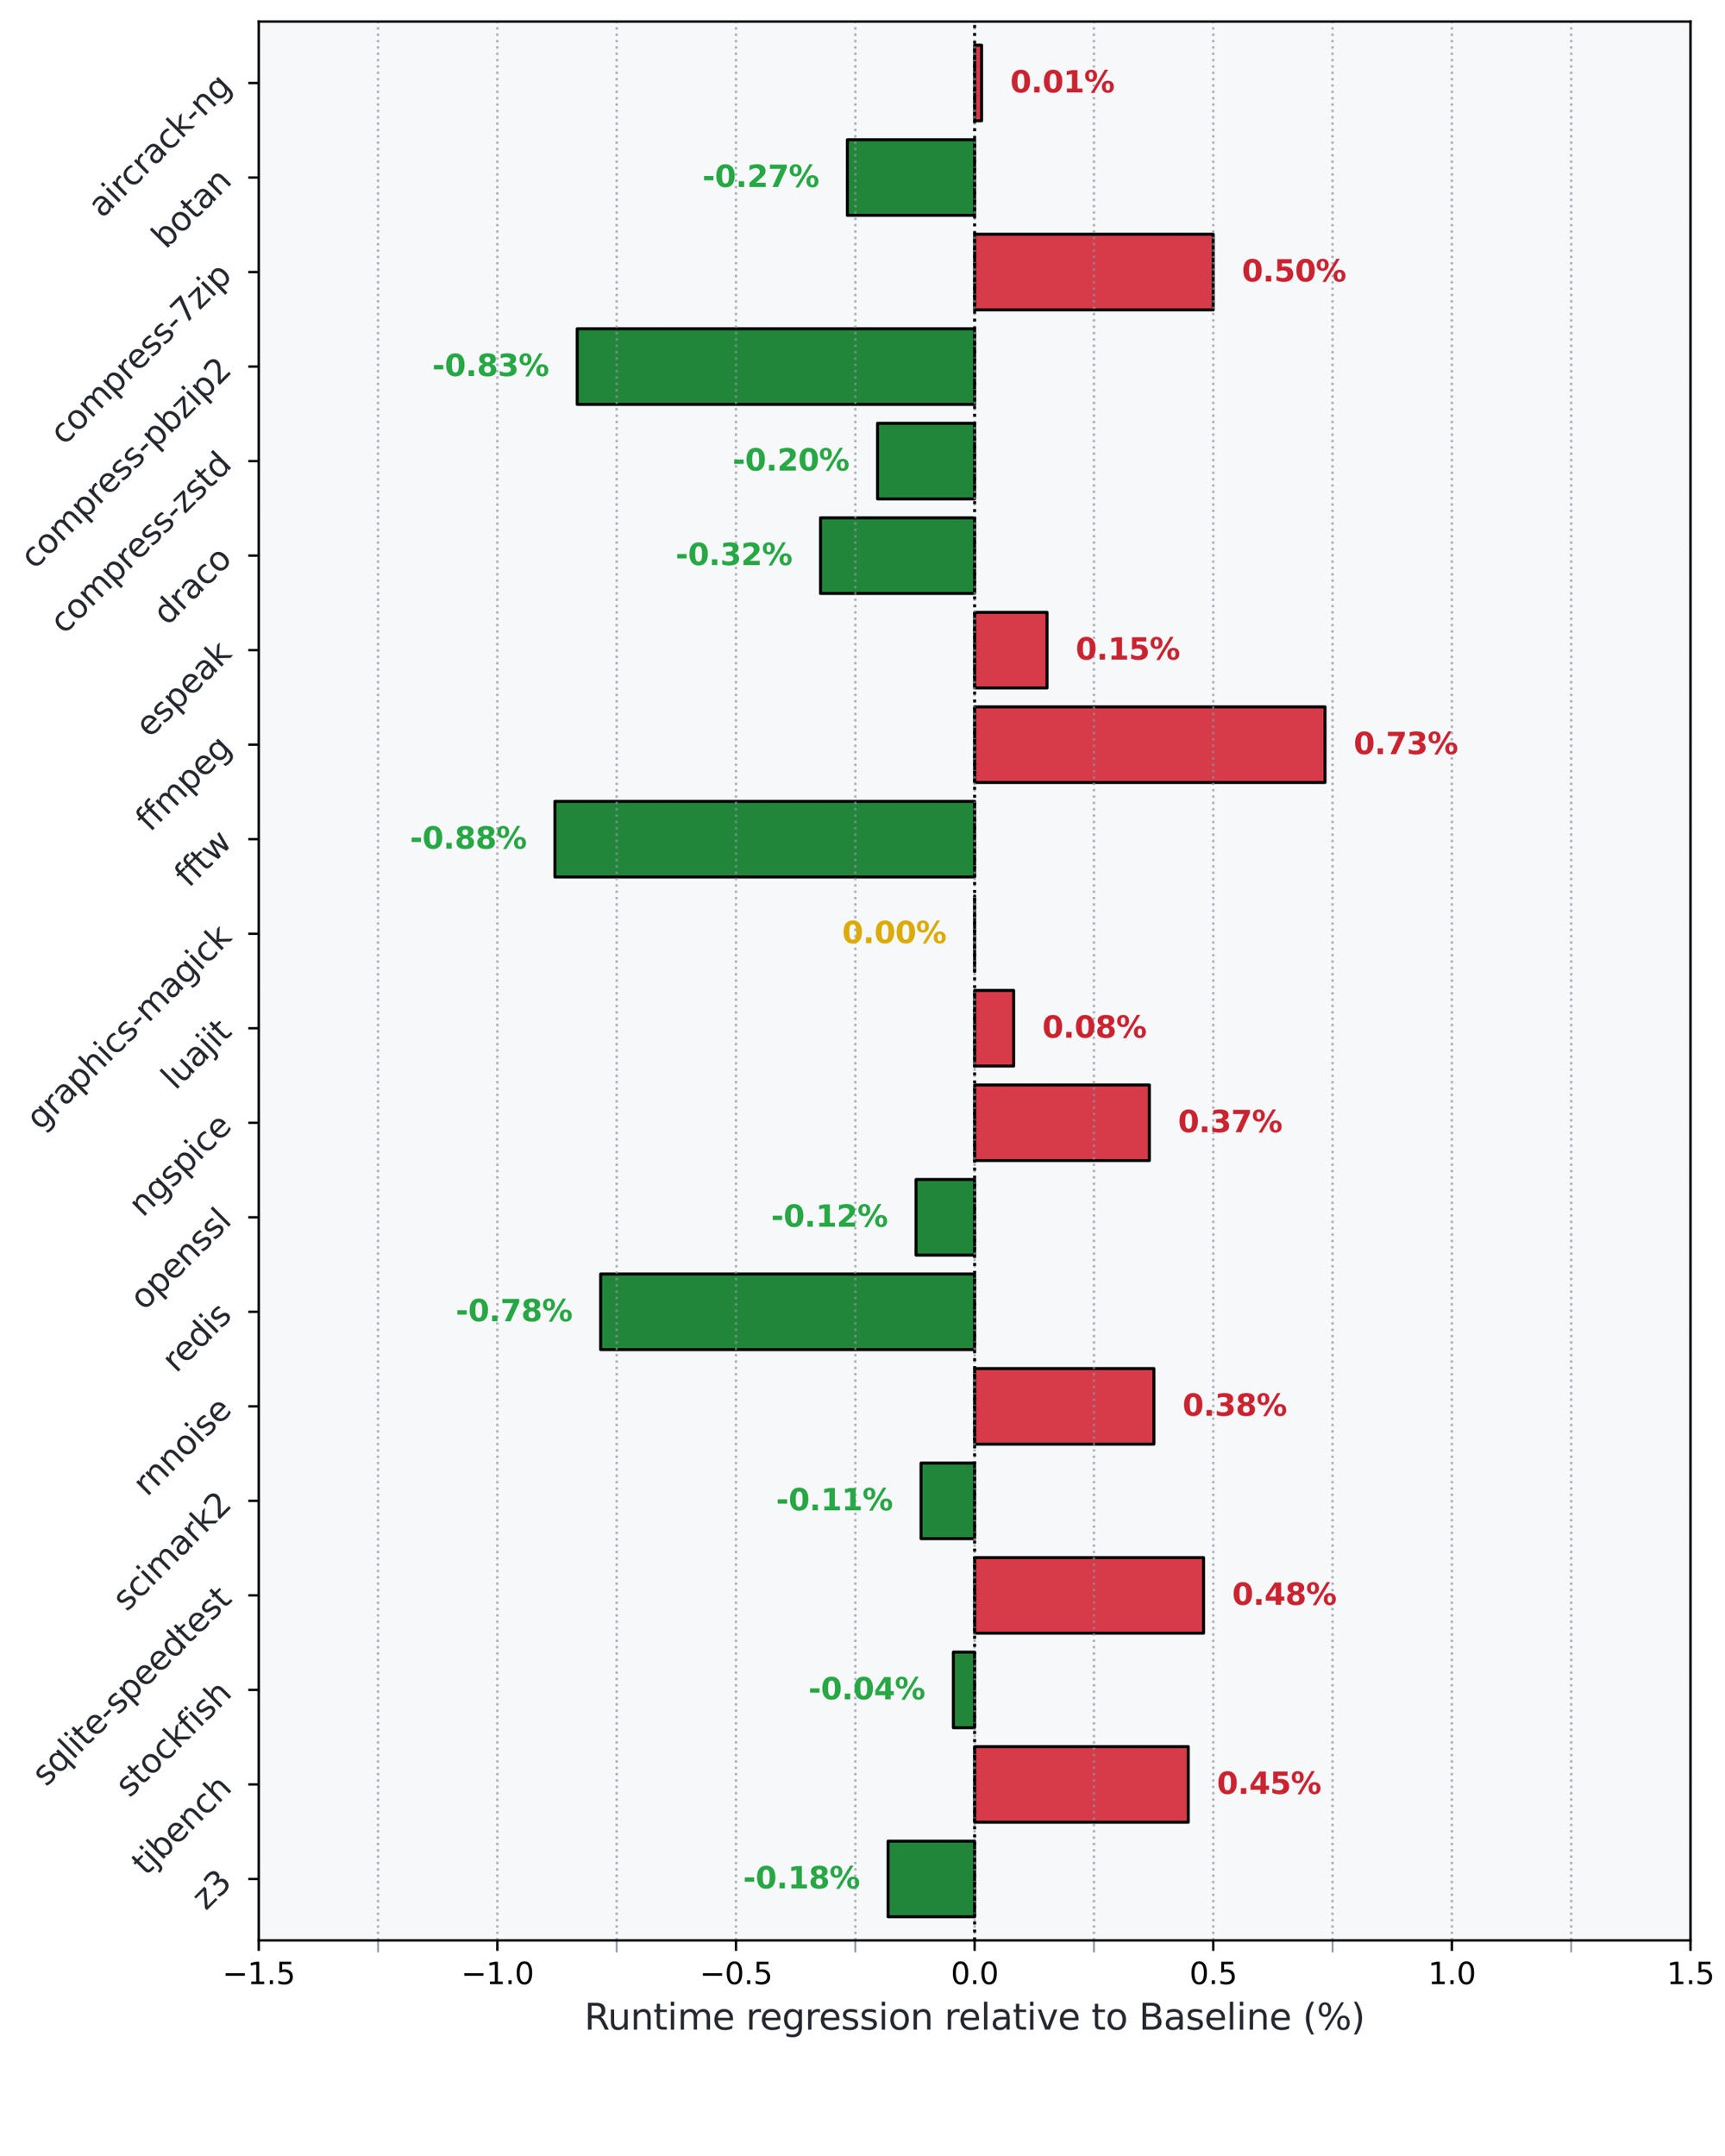 <?xml version="1.0" encoding="utf-8" standalone="no"?>
<!DOCTYPE svg PUBLIC "-//W3C//DTD SVG 1.1//EN"
  "http://www.w3.org/Graphics/SVG/1.1/DTD/svg11.dtd">
<svg xmlns:xlink="http://www.w3.org/1999/xlink" width="576pt" height="720pt" viewBox="0 0 576 720" xmlns="http://www.w3.org/2000/svg" version="1.1">
 <defs>
  <style type="text/css">*{stroke-linejoin: round; stroke-linecap: butt}</style>
 </defs>
 <g id="figure_1">
  <g id="patch_1">
   <path d="M 0 720 
L 576 720 
L 576 0 
L 0 0 
z
" style="fill: #ffffff"/>
  </g>
  <g id="axes_1">
   <g id="patch_2">
    <path d="M 86.4 648 
L 564.48 648 
L 564.48 7.2 
L 86.4 7.2 
z
" style="fill: #f6f8fa"/>
   </g>
   <g id="patch_3">
    <path d="M 325.44 640.108 
L 296.538 640.108 
L 296.538 614.855 
L 325.44 614.855 
z
" clip-path="url(#p2295e122f7)" style="fill: #22863a; stroke: #000000; stroke-linejoin: miter"/>
   </g>
   <g id="patch_4">
    <path d="M 325.44 608.542 
L 396.778 608.542 
L 396.778 583.289 
L 325.44 583.289 
z
" clip-path="url(#p2295e122f7)" style="fill: #d73a49; stroke: #000000; stroke-linejoin: miter"/>
   </g>
   <g id="patch_5">
    <path d="M 325.44 576.975 
L 318.345 576.975 
L 318.345 551.722 
L 325.44 551.722 
z
" clip-path="url(#p2295e122f7)" style="fill: #22863a; stroke: #000000; stroke-linejoin: miter"/>
   </g>
   <g id="patch_6">
    <path d="M 325.44 545.409 
L 401.881 545.409 
L 401.881 520.156 
L 325.44 520.156 
z
" clip-path="url(#p2295e122f7)" style="fill: #d73a49; stroke: #000000; stroke-linejoin: miter"/>
   </g>
   <g id="patch_7">
    <path d="M 325.44 513.842 
L 307.548 513.842 
L 307.548 488.589 
L 325.44 488.589 
z
" clip-path="url(#p2295e122f7)" style="fill: #22863a; stroke: #000000; stroke-linejoin: miter"/>
   </g>
   <g id="patch_8">
    <path d="M 325.44 482.276 
L 385.309 482.276 
L 385.309 457.023 
L 325.44 457.023 
z
" clip-path="url(#p2295e122f7)" style="fill: #d73a49; stroke: #000000; stroke-linejoin: miter"/>
   </g>
   <g id="patch_9">
    <path d="M 325.44 450.709 
L 200.568 450.709 
L 200.568 425.456 
L 325.44 425.456 
z
" clip-path="url(#p2295e122f7)" style="fill: #22863a; stroke: #000000; stroke-linejoin: miter"/>
   </g>
   <g id="patch_10">
    <path d="M 325.44 419.143 
L 305.874 419.143 
L 305.874 393.89 
L 325.44 393.89 
z
" clip-path="url(#p2295e122f7)" style="fill: #22863a; stroke: #000000; stroke-linejoin: miter"/>
   </g>
   <g id="patch_11">
    <path d="M 325.44 387.576 
L 383.79 387.576 
L 383.79 362.323 
L 325.44 362.323 
z
" clip-path="url(#p2295e122f7)" style="fill: #d73a49; stroke: #000000; stroke-linejoin: miter"/>
   </g>
   <g id="patch_12">
    <path d="M 325.44 356.01 
L 338.465 356.01 
L 338.465 330.757 
L 325.44 330.757 
z
" clip-path="url(#p2295e122f7)" style="fill: #d73a49; stroke: #000000; stroke-linejoin: miter"/>
   </g>
   <g id="patch_13">
    <path d="M 325.44 324.443 
L 325.44 324.443 
L 325.44 299.19 
L 325.44 299.19 
z
" clip-path="url(#p2295e122f7)" style="fill: #d73a49; stroke: #000000; stroke-linejoin: miter"/>
   </g>
   <g id="patch_14">
    <path d="M 325.44 292.877 
L 185.289 292.877 
L 185.289 267.624 
L 325.44 267.624 
z
" clip-path="url(#p2295e122f7)" style="fill: #22863a; stroke: #000000; stroke-linejoin: miter"/>
   </g>
   <g id="patch_15">
    <path d="M 325.44 261.31 
L 442.441 261.31 
L 442.441 236.057 
L 325.44 236.057 
z
" clip-path="url(#p2295e122f7)" style="fill: #d73a49; stroke: #000000; stroke-linejoin: miter"/>
   </g>
   <g id="patch_16">
    <path d="M 325.44 229.744 
L 349.62 229.744 
L 349.62 204.491 
L 325.44 204.491 
z
" clip-path="url(#p2295e122f7)" style="fill: #d73a49; stroke: #000000; stroke-linejoin: miter"/>
   </g>
   <g id="patch_17">
    <path d="M 325.44 198.177 
L 273.973 198.177 
L 273.973 172.924 
L 325.44 172.924 
z
" clip-path="url(#p2295e122f7)" style="fill: #22863a; stroke: #000000; stroke-linejoin: miter"/>
   </g>
   <g id="patch_18">
    <path d="M 325.44 166.611 
L 293.027 166.611 
L 293.027 141.358 
L 325.44 141.358 
z
" clip-path="url(#p2295e122f7)" style="fill: #22863a; stroke: #000000; stroke-linejoin: miter"/>
   </g>
   <g id="patch_19">
    <path d="M 325.44 135.044 
L 192.736 135.044 
L 192.736 109.791 
L 325.44 109.791 
z
" clip-path="url(#p2295e122f7)" style="fill: #22863a; stroke: #000000; stroke-linejoin: miter"/>
   </g>
   <g id="patch_20">
    <path d="M 325.44 103.478 
L 405.11 103.478 
L 405.11 78.225 
L 325.44 78.225 
z
" clip-path="url(#p2295e122f7)" style="fill: #d73a49; stroke: #000000; stroke-linejoin: miter"/>
   </g>
   <g id="patch_21">
    <path d="M 325.44 71.911 
L 282.94 71.911 
L 282.94 46.658 
L 325.44 46.658 
z
" clip-path="url(#p2295e122f7)" style="fill: #22863a; stroke: #000000; stroke-linejoin: miter"/>
   </g>
   <g id="patch_22">
    <path d="M 325.44 40.345 
L 327.767 40.345 
L 327.767 15.092 
L 325.44 15.092 
z
" clip-path="url(#p2295e122f7)" style="fill: #d73a49; stroke: #000000; stroke-linejoin: miter"/>
   </g>
   <g id="matplotlib.axis_1">
    <g id="xtick_1">
     <g id="line2d_1">
      <path d="M 86.4 648 
L 86.4 7.2 
" clip-path="url(#p2295e122f7)" style="fill: none; stroke-dasharray: 0.8,1.32; stroke-dashoffset: 0; stroke: #8b949e; stroke-opacity: 0.7; stroke-width: 0.8"/>
     </g>
     <g id="line2d_2">
      <defs>
       <path id="m4f3bb21152" d="M 0 0 
L 0 3.5 
" style="stroke: #000000; stroke-width: 0.8"/>
      </defs>
      <g>
       <use xlink:href="#m4f3bb21152" x="86.4" y="648" style="stroke: #000000; stroke-width: 0.8"/>
      </g>
     </g>
     <g id="text_1">
      <!-- −1.5 -->
      <g transform="translate(74.259 662.598) scale(0.1 -0.1)">
       <defs>
        <path id="DejaVuSans-2212" d="M 678 2272 
L 4684 2272 
L 4684 1741 
L 678 1741 
L 678 2272 
z
" transform="scale(0.016)"/>
        <path id="DejaVuSans-31" d="M 794 531 
L 1825 531 
L 1825 4091 
L 703 3866 
L 703 4441 
L 1819 4666 
L 2450 4666 
L 2450 531 
L 3481 531 
L 3481 0 
L 794 0 
L 794 531 
z
" transform="scale(0.016)"/>
        <path id="DejaVuSans-2e" d="M 684 794 
L 1344 794 
L 1344 0 
L 684 0 
L 684 794 
z
" transform="scale(0.016)"/>
        <path id="DejaVuSans-35" d="M 691 4666 
L 3169 4666 
L 3169 4134 
L 1269 4134 
L 1269 2991 
Q 1406 3038 1543 3061 
Q 1681 3084 1819 3084 
Q 2600 3084 3056 2656 
Q 3513 2228 3513 1497 
Q 3513 744 3044 326 
Q 2575 -91 1722 -91 
Q 1428 -91 1123 -41 
Q 819 9 494 109 
L 494 744 
Q 775 591 1075 516 
Q 1375 441 1709 441 
Q 2250 441 2565 725 
Q 2881 1009 2881 1497 
Q 2881 1984 2565 2268 
Q 2250 2553 1709 2553 
Q 1456 2553 1204 2497 
Q 953 2441 691 2322 
L 691 4666 
z
" transform="scale(0.016)"/>
       </defs>
       <use xlink:href="#DejaVuSans-2212"/>
       <use xlink:href="#DejaVuSans-31" transform="translate(83.789 0)"/>
       <use xlink:href="#DejaVuSans-2e" transform="translate(147.412 0)"/>
       <use xlink:href="#DejaVuSans-35" transform="translate(179.199 0)"/>
      </g>
     </g>
    </g>
    <g id="xtick_2">
     <g id="line2d_3">
      <path d="M 166.08 648 
L 166.08 7.2 
" clip-path="url(#p2295e122f7)" style="fill: none; stroke-dasharray: 0.8,1.32; stroke-dashoffset: 0; stroke: #8b949e; stroke-opacity: 0.7; stroke-width: 0.8"/>
     </g>
     <g id="line2d_4">
      <g>
       <use xlink:href="#m4f3bb21152" x="166.08" y="648" style="stroke: #000000; stroke-width: 0.8"/>
      </g>
     </g>
     <g id="text_2">
      <!-- −1.0 -->
      <g transform="translate(153.939 662.598) scale(0.1 -0.1)">
       <defs>
        <path id="DejaVuSans-30" d="M 2034 4250 
Q 1547 4250 1301 3770 
Q 1056 3291 1056 2328 
Q 1056 1369 1301 889 
Q 1547 409 2034 409 
Q 2525 409 2770 889 
Q 3016 1369 3016 2328 
Q 3016 3291 2770 3770 
Q 2525 4250 2034 4250 
z
M 2034 4750 
Q 2819 4750 3233 4129 
Q 3647 3509 3647 2328 
Q 3647 1150 3233 529 
Q 2819 -91 2034 -91 
Q 1250 -91 836 529 
Q 422 1150 422 2328 
Q 422 3509 836 4129 
Q 1250 4750 2034 4750 
z
" transform="scale(0.016)"/>
       </defs>
       <use xlink:href="#DejaVuSans-2212"/>
       <use xlink:href="#DejaVuSans-31" transform="translate(83.789 0)"/>
       <use xlink:href="#DejaVuSans-2e" transform="translate(147.412 0)"/>
       <use xlink:href="#DejaVuSans-30" transform="translate(179.199 0)"/>
      </g>
     </g>
    </g>
    <g id="xtick_3">
     <g id="line2d_5">
      <path d="M 245.76 648 
L 245.76 7.2 
" clip-path="url(#p2295e122f7)" style="fill: none; stroke-dasharray: 0.8,1.32; stroke-dashoffset: 0; stroke: #8b949e; stroke-opacity: 0.7; stroke-width: 0.8"/>
     </g>
     <g id="line2d_6">
      <g>
       <use xlink:href="#m4f3bb21152" x="245.76" y="648" style="stroke: #000000; stroke-width: 0.8"/>
      </g>
     </g>
     <g id="text_3">
      <!-- −0.5 -->
      <g transform="translate(233.619 662.598) scale(0.1 -0.1)">
       <use xlink:href="#DejaVuSans-2212"/>
       <use xlink:href="#DejaVuSans-30" transform="translate(83.789 0)"/>
       <use xlink:href="#DejaVuSans-2e" transform="translate(147.412 0)"/>
       <use xlink:href="#DejaVuSans-35" transform="translate(179.199 0)"/>
      </g>
     </g>
    </g>
    <g id="xtick_4">
     <g id="line2d_7">
      <path d="M 325.44 648 
L 325.44 7.2 
" clip-path="url(#p2295e122f7)" style="fill: none; stroke-dasharray: 0.8,1.32; stroke-dashoffset: 0; stroke: #8b949e; stroke-opacity: 0.7; stroke-width: 0.8"/>
     </g>
     <g id="line2d_8">
      <g>
       <use xlink:href="#m4f3bb21152" x="325.44" y="648" style="stroke: #000000; stroke-width: 0.8"/>
      </g>
     </g>
     <g id="text_4">
      <!-- 0.0 -->
      <g transform="translate(317.488 662.598) scale(0.1 -0.1)">
       <use xlink:href="#DejaVuSans-30"/>
       <use xlink:href="#DejaVuSans-2e" transform="translate(63.623 0)"/>
       <use xlink:href="#DejaVuSans-30" transform="translate(95.41 0)"/>
      </g>
     </g>
    </g>
    <g id="xtick_5">
     <g id="line2d_9">
      <path d="M 405.12 648 
L 405.12 7.2 
" clip-path="url(#p2295e122f7)" style="fill: none; stroke-dasharray: 0.8,1.32; stroke-dashoffset: 0; stroke: #8b949e; stroke-opacity: 0.7; stroke-width: 0.8"/>
     </g>
     <g id="line2d_10">
      <g>
       <use xlink:href="#m4f3bb21152" x="405.12" y="648" style="stroke: #000000; stroke-width: 0.8"/>
      </g>
     </g>
     <g id="text_5">
      <!-- 0.5 -->
      <g transform="translate(397.168 662.598) scale(0.1 -0.1)">
       <use xlink:href="#DejaVuSans-30"/>
       <use xlink:href="#DejaVuSans-2e" transform="translate(63.623 0)"/>
       <use xlink:href="#DejaVuSans-35" transform="translate(95.41 0)"/>
      </g>
     </g>
    </g>
    <g id="xtick_6">
     <g id="line2d_11">
      <path d="M 484.8 648 
L 484.8 7.2 
" clip-path="url(#p2295e122f7)" style="fill: none; stroke-dasharray: 0.8,1.32; stroke-dashoffset: 0; stroke: #8b949e; stroke-opacity: 0.7; stroke-width: 0.8"/>
     </g>
     <g id="line2d_12">
      <g>
       <use xlink:href="#m4f3bb21152" x="484.8" y="648" style="stroke: #000000; stroke-width: 0.8"/>
      </g>
     </g>
     <g id="text_6">
      <!-- 1.0 -->
      <g transform="translate(476.848 662.598) scale(0.1 -0.1)">
       <use xlink:href="#DejaVuSans-31"/>
       <use xlink:href="#DejaVuSans-2e" transform="translate(63.623 0)"/>
       <use xlink:href="#DejaVuSans-30" transform="translate(95.41 0)"/>
      </g>
     </g>
    </g>
    <g id="xtick_7">
     <g id="line2d_13">
      <path d="M 564.48 648 
L 564.48 7.2 
" clip-path="url(#p2295e122f7)" style="fill: none; stroke-dasharray: 0.8,1.32; stroke-dashoffset: 0; stroke: #8b949e; stroke-opacity: 0.7; stroke-width: 0.8"/>
     </g>
     <g id="line2d_14">
      <g>
       <use xlink:href="#m4f3bb21152" x="564.48" y="648" style="stroke: #000000; stroke-width: 0.8"/>
      </g>
     </g>
     <g id="text_7">
      <!-- 1.5 -->
      <g transform="translate(556.528 662.598) scale(0.1 -0.1)">
       <use xlink:href="#DejaVuSans-31"/>
       <use xlink:href="#DejaVuSans-2e" transform="translate(63.623 0)"/>
       <use xlink:href="#DejaVuSans-35" transform="translate(95.41 0)"/>
      </g>
     </g>
    </g>
    <g id="xtick_8">
     <g id="line2d_15">
      <path d="M 126.24 648 
L 126.24 7.2 
" clip-path="url(#p2295e122f7)" style="fill: none; stroke-dasharray: 0.8,1.32; stroke-dashoffset: 0; stroke: #8b949e; stroke-opacity: 0.7; stroke-width: 0.8"/>
     </g>
     <g id="line2d_16">
      <defs>
       <path id="m5406fc79c7" d="M 0 0 
L 0 4 
" style="stroke: #8b949e; stroke-width: 0.6"/>
      </defs>
      <g>
       <use xlink:href="#m5406fc79c7" x="126.24" y="648" style="fill: #8b949e; stroke: #8b949e; stroke-width: 0.6"/>
      </g>
     </g>
    </g>
    <g id="xtick_9">
     <g id="line2d_17">
      <path d="M 205.92 648 
L 205.92 7.2 
" clip-path="url(#p2295e122f7)" style="fill: none; stroke-dasharray: 0.8,1.32; stroke-dashoffset: 0; stroke: #8b949e; stroke-opacity: 0.7; stroke-width: 0.8"/>
     </g>
     <g id="line2d_18">
      <g>
       <use xlink:href="#m5406fc79c7" x="205.92" y="648" style="fill: #8b949e; stroke: #8b949e; stroke-width: 0.6"/>
      </g>
     </g>
    </g>
    <g id="xtick_10">
     <g id="line2d_19">
      <path d="M 285.6 648 
L 285.6 7.2 
" clip-path="url(#p2295e122f7)" style="fill: none; stroke-dasharray: 0.8,1.32; stroke-dashoffset: 0; stroke: #8b949e; stroke-opacity: 0.7; stroke-width: 0.8"/>
     </g>
     <g id="line2d_20">
      <g>
       <use xlink:href="#m5406fc79c7" x="285.6" y="648" style="fill: #8b949e; stroke: #8b949e; stroke-width: 0.6"/>
      </g>
     </g>
    </g>
    <g id="xtick_11">
     <g id="line2d_21">
      <path d="M 365.28 648 
L 365.28 7.2 
" clip-path="url(#p2295e122f7)" style="fill: none; stroke-dasharray: 0.8,1.32; stroke-dashoffset: 0; stroke: #8b949e; stroke-opacity: 0.7; stroke-width: 0.8"/>
     </g>
     <g id="line2d_22">
      <g>
       <use xlink:href="#m5406fc79c7" x="365.28" y="648" style="fill: #8b949e; stroke: #8b949e; stroke-width: 0.6"/>
      </g>
     </g>
    </g>
    <g id="xtick_12">
     <g id="line2d_23">
      <path d="M 444.96 648 
L 444.96 7.2 
" clip-path="url(#p2295e122f7)" style="fill: none; stroke-dasharray: 0.8,1.32; stroke-dashoffset: 0; stroke: #8b949e; stroke-opacity: 0.7; stroke-width: 0.8"/>
     </g>
     <g id="line2d_24">
      <g>
       <use xlink:href="#m5406fc79c7" x="444.96" y="648" style="fill: #8b949e; stroke: #8b949e; stroke-width: 0.6"/>
      </g>
     </g>
    </g>
    <g id="xtick_13">
     <g id="line2d_25">
      <path d="M 524.64 648 
L 524.64 7.2 
" clip-path="url(#p2295e122f7)" style="fill: none; stroke-dasharray: 0.8,1.32; stroke-dashoffset: 0; stroke: #8b949e; stroke-opacity: 0.7; stroke-width: 0.8"/>
     </g>
     <g id="line2d_26">
      <g>
       <use xlink:href="#m5406fc79c7" x="524.64" y="648" style="fill: #8b949e; stroke: #8b949e; stroke-width: 0.6"/>
      </g>
     </g>
    </g>
    <g id="text_8">
     <!-- Runtime regression relative to Baseline (%) -->
     <g style="fill: #24292f" transform="translate(195.124 677.796) scale(0.12 -0.12)">
      <defs>
       <path id="DejaVuSans-52" d="M 2841 2188 
Q 3044 2119 3236 1894 
Q 3428 1669 3622 1275 
L 4263 0 
L 3584 0 
L 2988 1197 
Q 2756 1666 2539 1819 
Q 2322 1972 1947 1972 
L 1259 1972 
L 1259 0 
L 628 0 
L 628 4666 
L 2053 4666 
Q 2853 4666 3247 4331 
Q 3641 3997 3641 3322 
Q 3641 2881 3436 2590 
Q 3231 2300 2841 2188 
z
M 1259 4147 
L 1259 2491 
L 2053 2491 
Q 2509 2491 2742 2702 
Q 2975 2913 2975 3322 
Q 2975 3731 2742 3939 
Q 2509 4147 2053 4147 
L 1259 4147 
z
" transform="scale(0.016)"/>
       <path id="DejaVuSans-75" d="M 544 1381 
L 544 3500 
L 1119 3500 
L 1119 1403 
Q 1119 906 1312 657 
Q 1506 409 1894 409 
Q 2359 409 2629 706 
Q 2900 1003 2900 1516 
L 2900 3500 
L 3475 3500 
L 3475 0 
L 2900 0 
L 2900 538 
Q 2691 219 2414 64 
Q 2138 -91 1772 -91 
Q 1169 -91 856 284 
Q 544 659 544 1381 
z
M 1991 3584 
L 1991 3584 
z
" transform="scale(0.016)"/>
       <path id="DejaVuSans-6e" d="M 3513 2113 
L 3513 0 
L 2938 0 
L 2938 2094 
Q 2938 2591 2744 2837 
Q 2550 3084 2163 3084 
Q 1697 3084 1428 2787 
Q 1159 2491 1159 1978 
L 1159 0 
L 581 0 
L 581 3500 
L 1159 3500 
L 1159 2956 
Q 1366 3272 1645 3428 
Q 1925 3584 2291 3584 
Q 2894 3584 3203 3211 
Q 3513 2838 3513 2113 
z
" transform="scale(0.016)"/>
       <path id="DejaVuSans-74" d="M 1172 4494 
L 1172 3500 
L 2356 3500 
L 2356 3053 
L 1172 3053 
L 1172 1153 
Q 1172 725 1289 603 
Q 1406 481 1766 481 
L 2356 481 
L 2356 0 
L 1766 0 
Q 1100 0 847 248 
Q 594 497 594 1153 
L 594 3053 
L 172 3053 
L 172 3500 
L 594 3500 
L 594 4494 
L 1172 4494 
z
" transform="scale(0.016)"/>
       <path id="DejaVuSans-69" d="M 603 3500 
L 1178 3500 
L 1178 0 
L 603 0 
L 603 3500 
z
M 603 4863 
L 1178 4863 
L 1178 4134 
L 603 4134 
L 603 4863 
z
" transform="scale(0.016)"/>
       <path id="DejaVuSans-6d" d="M 3328 2828 
Q 3544 3216 3844 3400 
Q 4144 3584 4550 3584 
Q 5097 3584 5394 3201 
Q 5691 2819 5691 2113 
L 5691 0 
L 5113 0 
L 5113 2094 
Q 5113 2597 4934 2840 
Q 4756 3084 4391 3084 
Q 3944 3084 3684 2787 
Q 3425 2491 3425 1978 
L 3425 0 
L 2847 0 
L 2847 2094 
Q 2847 2600 2669 2842 
Q 2491 3084 2119 3084 
Q 1678 3084 1418 2786 
Q 1159 2488 1159 1978 
L 1159 0 
L 581 0 
L 581 3500 
L 1159 3500 
L 1159 2956 
Q 1356 3278 1631 3431 
Q 1906 3584 2284 3584 
Q 2666 3584 2933 3390 
Q 3200 3197 3328 2828 
z
" transform="scale(0.016)"/>
       <path id="DejaVuSans-65" d="M 3597 1894 
L 3597 1613 
L 953 1613 
Q 991 1019 1311 708 
Q 1631 397 2203 397 
Q 2534 397 2845 478 
Q 3156 559 3463 722 
L 3463 178 
Q 3153 47 2828 -22 
Q 2503 -91 2169 -91 
Q 1331 -91 842 396 
Q 353 884 353 1716 
Q 353 2575 817 3079 
Q 1281 3584 2069 3584 
Q 2775 3584 3186 3129 
Q 3597 2675 3597 1894 
z
M 3022 2063 
Q 3016 2534 2758 2815 
Q 2500 3097 2075 3097 
Q 1594 3097 1305 2825 
Q 1016 2553 972 2059 
L 3022 2063 
z
" transform="scale(0.016)"/>
       <path id="DejaVuSans-20" transform="scale(0.016)"/>
       <path id="DejaVuSans-72" d="M 2631 2963 
Q 2534 3019 2420 3045 
Q 2306 3072 2169 3072 
Q 1681 3072 1420 2755 
Q 1159 2438 1159 1844 
L 1159 0 
L 581 0 
L 581 3500 
L 1159 3500 
L 1159 2956 
Q 1341 3275 1631 3429 
Q 1922 3584 2338 3584 
Q 2397 3584 2469 3576 
Q 2541 3569 2628 3553 
L 2631 2963 
z
" transform="scale(0.016)"/>
       <path id="DejaVuSans-67" d="M 2906 1791 
Q 2906 2416 2648 2759 
Q 2391 3103 1925 3103 
Q 1463 3103 1205 2759 
Q 947 2416 947 1791 
Q 947 1169 1205 825 
Q 1463 481 1925 481 
Q 2391 481 2648 825 
Q 2906 1169 2906 1791 
z
M 3481 434 
Q 3481 -459 3084 -895 
Q 2688 -1331 1869 -1331 
Q 1566 -1331 1297 -1286 
Q 1028 -1241 775 -1147 
L 775 -588 
Q 1028 -725 1275 -790 
Q 1522 -856 1778 -856 
Q 2344 -856 2625 -561 
Q 2906 -266 2906 331 
L 2906 616 
Q 2728 306 2450 153 
Q 2172 0 1784 0 
Q 1141 0 747 490 
Q 353 981 353 1791 
Q 353 2603 747 3093 
Q 1141 3584 1784 3584 
Q 2172 3584 2450 3431 
Q 2728 3278 2906 2969 
L 2906 3500 
L 3481 3500 
L 3481 434 
z
" transform="scale(0.016)"/>
       <path id="DejaVuSans-73" d="M 2834 3397 
L 2834 2853 
Q 2591 2978 2328 3040 
Q 2066 3103 1784 3103 
Q 1356 3103 1142 2972 
Q 928 2841 928 2578 
Q 928 2378 1081 2264 
Q 1234 2150 1697 2047 
L 1894 2003 
Q 2506 1872 2764 1633 
Q 3022 1394 3022 966 
Q 3022 478 2636 193 
Q 2250 -91 1575 -91 
Q 1294 -91 989 -36 
Q 684 19 347 128 
L 347 722 
Q 666 556 975 473 
Q 1284 391 1588 391 
Q 1994 391 2212 530 
Q 2431 669 2431 922 
Q 2431 1156 2273 1281 
Q 2116 1406 1581 1522 
L 1381 1569 
Q 847 1681 609 1914 
Q 372 2147 372 2553 
Q 372 3047 722 3315 
Q 1072 3584 1716 3584 
Q 2034 3584 2315 3537 
Q 2597 3491 2834 3397 
z
" transform="scale(0.016)"/>
       <path id="DejaVuSans-6f" d="M 1959 3097 
Q 1497 3097 1228 2736 
Q 959 2375 959 1747 
Q 959 1119 1226 758 
Q 1494 397 1959 397 
Q 2419 397 2687 759 
Q 2956 1122 2956 1747 
Q 2956 2369 2687 2733 
Q 2419 3097 1959 3097 
z
M 1959 3584 
Q 2709 3584 3137 3096 
Q 3566 2609 3566 1747 
Q 3566 888 3137 398 
Q 2709 -91 1959 -91 
Q 1206 -91 779 398 
Q 353 888 353 1747 
Q 353 2609 779 3096 
Q 1206 3584 1959 3584 
z
" transform="scale(0.016)"/>
       <path id="DejaVuSans-6c" d="M 603 4863 
L 1178 4863 
L 1178 0 
L 603 0 
L 603 4863 
z
" transform="scale(0.016)"/>
       <path id="DejaVuSans-61" d="M 2194 1759 
Q 1497 1759 1228 1600 
Q 959 1441 959 1056 
Q 959 750 1161 570 
Q 1363 391 1709 391 
Q 2188 391 2477 730 
Q 2766 1069 2766 1631 
L 2766 1759 
L 2194 1759 
z
M 3341 1997 
L 3341 0 
L 2766 0 
L 2766 531 
Q 2569 213 2275 61 
Q 1981 -91 1556 -91 
Q 1019 -91 701 211 
Q 384 513 384 1019 
Q 384 1609 779 1909 
Q 1175 2209 1959 2209 
L 2766 2209 
L 2766 2266 
Q 2766 2663 2505 2880 
Q 2244 3097 1772 3097 
Q 1472 3097 1187 3025 
Q 903 2953 641 2809 
L 641 3341 
Q 956 3463 1253 3523 
Q 1550 3584 1831 3584 
Q 2591 3584 2966 3190 
Q 3341 2797 3341 1997 
z
" transform="scale(0.016)"/>
       <path id="DejaVuSans-76" d="M 191 3500 
L 800 3500 
L 1894 563 
L 2988 3500 
L 3597 3500 
L 2284 0 
L 1503 0 
L 191 3500 
z
" transform="scale(0.016)"/>
       <path id="DejaVuSans-42" d="M 1259 2228 
L 1259 519 
L 2272 519 
Q 2781 519 3026 730 
Q 3272 941 3272 1375 
Q 3272 1813 3026 2020 
Q 2781 2228 2272 2228 
L 1259 2228 
z
M 1259 4147 
L 1259 2741 
L 2194 2741 
Q 2656 2741 2882 2914 
Q 3109 3088 3109 3444 
Q 3109 3797 2882 3972 
Q 2656 4147 2194 4147 
L 1259 4147 
z
M 628 4666 
L 2241 4666 
Q 2963 4666 3353 4366 
Q 3744 4066 3744 3513 
Q 3744 3084 3544 2831 
Q 3344 2578 2956 2516 
Q 3422 2416 3680 2098 
Q 3938 1781 3938 1306 
Q 3938 681 3513 340 
Q 3088 0 2303 0 
L 628 0 
L 628 4666 
z
" transform="scale(0.016)"/>
       <path id="DejaVuSans-28" d="M 1984 4856 
Q 1566 4138 1362 3434 
Q 1159 2731 1159 2009 
Q 1159 1288 1364 580 
Q 1569 -128 1984 -844 
L 1484 -844 
Q 1016 -109 783 600 
Q 550 1309 550 2009 
Q 550 2706 781 3412 
Q 1013 4119 1484 4856 
L 1984 4856 
z
" transform="scale(0.016)"/>
       <path id="DejaVuSans-25" d="M 4653 2053 
Q 4381 2053 4226 1822 
Q 4072 1591 4072 1178 
Q 4072 772 4226 539 
Q 4381 306 4653 306 
Q 4919 306 5073 539 
Q 5228 772 5228 1178 
Q 5228 1588 5073 1820 
Q 4919 2053 4653 2053 
z
M 4653 2450 
Q 5147 2450 5437 2106 
Q 5728 1763 5728 1178 
Q 5728 594 5436 251 
Q 5144 -91 4653 -91 
Q 4153 -91 3862 251 
Q 3572 594 3572 1178 
Q 3572 1766 3864 2108 
Q 4156 2450 4653 2450 
z
M 1428 4353 
Q 1159 4353 1004 4120 
Q 850 3888 850 3481 
Q 850 3069 1003 2837 
Q 1156 2606 1428 2606 
Q 1700 2606 1854 2837 
Q 2009 3069 2009 3481 
Q 2009 3884 1853 4118 
Q 1697 4353 1428 4353 
z
M 4250 4750 
L 4750 4750 
L 1831 -91 
L 1331 -91 
L 4250 4750 
z
M 1428 4750 
Q 1922 4750 2215 4408 
Q 2509 4066 2509 3481 
Q 2509 2891 2217 2550 
Q 1925 2209 1428 2209 
Q 931 2209 642 2551 
Q 353 2894 353 3481 
Q 353 4063 643 4406 
Q 934 4750 1428 4750 
z
" transform="scale(0.016)"/>
       <path id="DejaVuSans-29" d="M 513 4856 
L 1013 4856 
Q 1481 4119 1714 3412 
Q 1947 2706 1947 2009 
Q 1947 1309 1714 600 
Q 1481 -109 1013 -844 
L 513 -844 
Q 928 -128 1133 580 
Q 1338 1288 1338 2009 
Q 1338 2731 1133 3434 
Q 928 4138 513 4856 
z
" transform="scale(0.016)"/>
      </defs>
      <use xlink:href="#DejaVuSans-52"/>
      <use xlink:href="#DejaVuSans-75" transform="translate(64.982 0)"/>
      <use xlink:href="#DejaVuSans-6e" transform="translate(128.361 0)"/>
      <use xlink:href="#DejaVuSans-74" transform="translate(191.74 0)"/>
      <use xlink:href="#DejaVuSans-69" transform="translate(230.949 0)"/>
      <use xlink:href="#DejaVuSans-6d" transform="translate(258.732 0)"/>
      <use xlink:href="#DejaVuSans-65" transform="translate(356.145 0)"/>
      <use xlink:href="#DejaVuSans-20" transform="translate(417.668 0)"/>
      <use xlink:href="#DejaVuSans-72" transform="translate(449.455 0)"/>
      <use xlink:href="#DejaVuSans-65" transform="translate(488.318 0)"/>
      <use xlink:href="#DejaVuSans-67" transform="translate(549.842 0)"/>
      <use xlink:href="#DejaVuSans-72" transform="translate(613.318 0)"/>
      <use xlink:href="#DejaVuSans-65" transform="translate(652.182 0)"/>
      <use xlink:href="#DejaVuSans-73" transform="translate(713.705 0)"/>
      <use xlink:href="#DejaVuSans-73" transform="translate(765.805 0)"/>
      <use xlink:href="#DejaVuSans-69" transform="translate(817.904 0)"/>
      <use xlink:href="#DejaVuSans-6f" transform="translate(845.688 0)"/>
      <use xlink:href="#DejaVuSans-6e" transform="translate(906.869 0)"/>
      <use xlink:href="#DejaVuSans-20" transform="translate(970.248 0)"/>
      <use xlink:href="#DejaVuSans-72" transform="translate(1002.035 0)"/>
      <use xlink:href="#DejaVuSans-65" transform="translate(1040.898 0)"/>
      <use xlink:href="#DejaVuSans-6c" transform="translate(1102.422 0)"/>
      <use xlink:href="#DejaVuSans-61" transform="translate(1130.205 0)"/>
      <use xlink:href="#DejaVuSans-74" transform="translate(1191.484 0)"/>
      <use xlink:href="#DejaVuSans-69" transform="translate(1230.693 0)"/>
      <use xlink:href="#DejaVuSans-76" transform="translate(1258.477 0)"/>
      <use xlink:href="#DejaVuSans-65" transform="translate(1317.656 0)"/>
      <use xlink:href="#DejaVuSans-20" transform="translate(1379.18 0)"/>
      <use xlink:href="#DejaVuSans-74" transform="translate(1410.967 0)"/>
      <use xlink:href="#DejaVuSans-6f" transform="translate(1450.176 0)"/>
      <use xlink:href="#DejaVuSans-20" transform="translate(1511.357 0)"/>
      <use xlink:href="#DejaVuSans-42" transform="translate(1543.145 0)"/>
      <use xlink:href="#DejaVuSans-61" transform="translate(1611.748 0)"/>
      <use xlink:href="#DejaVuSans-73" transform="translate(1673.027 0)"/>
      <use xlink:href="#DejaVuSans-65" transform="translate(1725.127 0)"/>
      <use xlink:href="#DejaVuSans-6c" transform="translate(1786.65 0)"/>
      <use xlink:href="#DejaVuSans-69" transform="translate(1814.434 0)"/>
      <use xlink:href="#DejaVuSans-6e" transform="translate(1842.217 0)"/>
      <use xlink:href="#DejaVuSans-65" transform="translate(1905.596 0)"/>
      <use xlink:href="#DejaVuSans-20" transform="translate(1967.119 0)"/>
      <use xlink:href="#DejaVuSans-28" transform="translate(1998.906 0)"/>
      <use xlink:href="#DejaVuSans-25" transform="translate(2037.92 0)"/>
      <use xlink:href="#DejaVuSans-29" transform="translate(2132.939 0)"/>
     </g>
    </g>
   </g>
   <g id="matplotlib.axis_2">
    <g id="ytick_1">
     <g id="line2d_27">
      <defs>
       <path id="m4d917d9fce" d="M 0 0 
L -3.5 0 
" style="stroke: #000000; stroke-width: 0.8"/>
      </defs>
      <g>
       <use xlink:href="#m4d917d9fce" x="86.4" y="627.482" style="stroke: #000000; stroke-width: 0.8"/>
      </g>
     </g>
     <g id="text_9">
      <!-- z3 -->
      <g style="fill: #24292f" transform="translate(68.751 638.244) rotate(-45) scale(0.11 -0.11)">
       <defs>
        <path id="DejaVuSans-7a" d="M 353 3500 
L 3084 3500 
L 3084 2975 
L 922 459 
L 3084 459 
L 3084 0 
L 275 0 
L 275 525 
L 2438 3041 
L 353 3041 
L 353 3500 
z
" transform="scale(0.016)"/>
        <path id="DejaVuSans-33" d="M 2597 2516 
Q 3050 2419 3304 2112 
Q 3559 1806 3559 1356 
Q 3559 666 3084 287 
Q 2609 -91 1734 -91 
Q 1441 -91 1130 -33 
Q 819 25 488 141 
L 488 750 
Q 750 597 1062 519 
Q 1375 441 1716 441 
Q 2309 441 2620 675 
Q 2931 909 2931 1356 
Q 2931 1769 2642 2001 
Q 2353 2234 1838 2234 
L 1294 2234 
L 1294 2753 
L 1863 2753 
Q 2328 2753 2575 2939 
Q 2822 3125 2822 3475 
Q 2822 3834 2567 4026 
Q 2313 4219 1838 4219 
Q 1578 4219 1281 4162 
Q 984 4106 628 3988 
L 628 4550 
Q 988 4650 1302 4700 
Q 1616 4750 1894 4750 
Q 2613 4750 3031 4423 
Q 3450 4097 3450 3541 
Q 3450 3153 3228 2886 
Q 3006 2619 2597 2516 
z
" transform="scale(0.016)"/>
       </defs>
       <use xlink:href="#DejaVuSans-7a"/>
       <use xlink:href="#DejaVuSans-33" transform="translate(52.49 0)"/>
      </g>
     </g>
    </g>
    <g id="ytick_2">
     <g id="line2d_28">
      <g>
       <use xlink:href="#m4d917d9fce" x="86.4" y="595.915" style="stroke: #000000; stroke-width: 0.8"/>
      </g>
     </g>
     <g id="text_10">
      <!-- tjbench -->
      <g style="fill: #24292f" transform="translate(48.713 626.716) rotate(-45) scale(0.11 -0.11)">
       <defs>
        <path id="DejaVuSans-6a" d="M 603 3500 
L 1178 3500 
L 1178 -63 
Q 1178 -731 923 -1031 
Q 669 -1331 103 -1331 
L -116 -1331 
L -116 -844 
L 38 -844 
Q 366 -844 484 -692 
Q 603 -541 603 -63 
L 603 3500 
z
M 603 4863 
L 1178 4863 
L 1178 4134 
L 603 4134 
L 603 4863 
z
" transform="scale(0.016)"/>
        <path id="DejaVuSans-62" d="M 3116 1747 
Q 3116 2381 2855 2742 
Q 2594 3103 2138 3103 
Q 1681 3103 1420 2742 
Q 1159 2381 1159 1747 
Q 1159 1113 1420 752 
Q 1681 391 2138 391 
Q 2594 391 2855 752 
Q 3116 1113 3116 1747 
z
M 1159 2969 
Q 1341 3281 1617 3432 
Q 1894 3584 2278 3584 
Q 2916 3584 3314 3078 
Q 3713 2572 3713 1747 
Q 3713 922 3314 415 
Q 2916 -91 2278 -91 
Q 1894 -91 1617 61 
Q 1341 213 1159 525 
L 1159 0 
L 581 0 
L 581 4863 
L 1159 4863 
L 1159 2969 
z
" transform="scale(0.016)"/>
        <path id="DejaVuSans-63" d="M 3122 3366 
L 3122 2828 
Q 2878 2963 2633 3030 
Q 2388 3097 2138 3097 
Q 1578 3097 1268 2742 
Q 959 2388 959 1747 
Q 959 1106 1268 751 
Q 1578 397 2138 397 
Q 2388 397 2633 464 
Q 2878 531 3122 666 
L 3122 134 
Q 2881 22 2623 -34 
Q 2366 -91 2075 -91 
Q 1284 -91 818 406 
Q 353 903 353 1747 
Q 353 2603 823 3093 
Q 1294 3584 2113 3584 
Q 2378 3584 2631 3529 
Q 2884 3475 3122 3366 
z
" transform="scale(0.016)"/>
        <path id="DejaVuSans-68" d="M 3513 2113 
L 3513 0 
L 2938 0 
L 2938 2094 
Q 2938 2591 2744 2837 
Q 2550 3084 2163 3084 
Q 1697 3084 1428 2787 
Q 1159 2491 1159 1978 
L 1159 0 
L 581 0 
L 581 4863 
L 1159 4863 
L 1159 2956 
Q 1366 3272 1645 3428 
Q 1925 3584 2291 3584 
Q 2894 3584 3203 3211 
Q 3513 2838 3513 2113 
z
" transform="scale(0.016)"/>
       </defs>
       <use xlink:href="#DejaVuSans-74"/>
       <use xlink:href="#DejaVuSans-6a" transform="translate(39.209 0)"/>
       <use xlink:href="#DejaVuSans-62" transform="translate(66.992 0)"/>
       <use xlink:href="#DejaVuSans-65" transform="translate(130.469 0)"/>
       <use xlink:href="#DejaVuSans-6e" transform="translate(191.992 0)"/>
       <use xlink:href="#DejaVuSans-63" transform="translate(255.371 0)"/>
       <use xlink:href="#DejaVuSans-68" transform="translate(310.352 0)"/>
      </g>
     </g>
    </g>
    <g id="ytick_3">
     <g id="line2d_29">
      <g>
       <use xlink:href="#m4d917d9fce" x="86.4" y="564.349" style="stroke: #000000; stroke-width: 0.8"/>
      </g>
     </g>
     <g id="text_11">
      <!-- stockfish -->
      <g style="fill: #24292f" transform="translate(43.261 600.602) rotate(-45) scale(0.11 -0.11)">
       <defs>
        <path id="DejaVuSans-6b" d="M 581 4863 
L 1159 4863 
L 1159 1991 
L 2875 3500 
L 3609 3500 
L 1753 1863 
L 3688 0 
L 2938 0 
L 1159 1709 
L 1159 0 
L 581 0 
L 581 4863 
z
" transform="scale(0.016)"/>
        <path id="DejaVuSans-66" d="M 2375 4863 
L 2375 4384 
L 1825 4384 
Q 1516 4384 1395 4259 
Q 1275 4134 1275 3809 
L 1275 3500 
L 2222 3500 
L 2222 3053 
L 1275 3053 
L 1275 0 
L 697 0 
L 697 3053 
L 147 3053 
L 147 3500 
L 697 3500 
L 697 3744 
Q 697 4328 969 4595 
Q 1241 4863 1831 4863 
L 2375 4863 
z
" transform="scale(0.016)"/>
       </defs>
       <use xlink:href="#DejaVuSans-73"/>
       <use xlink:href="#DejaVuSans-74" transform="translate(52.1 0)"/>
       <use xlink:href="#DejaVuSans-6f" transform="translate(91.309 0)"/>
       <use xlink:href="#DejaVuSans-63" transform="translate(152.49 0)"/>
       <use xlink:href="#DejaVuSans-6b" transform="translate(207.471 0)"/>
       <use xlink:href="#DejaVuSans-66" transform="translate(265.381 0)"/>
       <use xlink:href="#DejaVuSans-69" transform="translate(300.586 0)"/>
       <use xlink:href="#DejaVuSans-73" transform="translate(328.369 0)"/>
       <use xlink:href="#DejaVuSans-68" transform="translate(380.469 0)"/>
      </g>
     </g>
    </g>
    <g id="ytick_4">
     <g id="line2d_30">
      <g>
       <use xlink:href="#m4d917d9fce" x="86.4" y="532.782" style="stroke: #000000; stroke-width: 0.8"/>
      </g>
     </g>
     <g id="text_12">
      <!-- sqlite-speedtest -->
      <g style="fill: #24292f" transform="translate(15.393 596.903) rotate(-45) scale(0.11 -0.11)">
       <defs>
        <path id="DejaVuSans-71" d="M 947 1747 
Q 947 1113 1208 752 
Q 1469 391 1925 391 
Q 2381 391 2643 752 
Q 2906 1113 2906 1747 
Q 2906 2381 2643 2742 
Q 2381 3103 1925 3103 
Q 1469 3103 1208 2742 
Q 947 2381 947 1747 
z
M 2906 525 
Q 2725 213 2448 61 
Q 2172 -91 1784 -91 
Q 1150 -91 751 415 
Q 353 922 353 1747 
Q 353 2572 751 3078 
Q 1150 3584 1784 3584 
Q 2172 3584 2448 3432 
Q 2725 3281 2906 2969 
L 2906 3500 
L 3481 3500 
L 3481 -1331 
L 2906 -1331 
L 2906 525 
z
" transform="scale(0.016)"/>
        <path id="DejaVuSans-2d" d="M 313 2009 
L 1997 2009 
L 1997 1497 
L 313 1497 
L 313 2009 
z
" transform="scale(0.016)"/>
        <path id="DejaVuSans-70" d="M 1159 525 
L 1159 -1331 
L 581 -1331 
L 581 3500 
L 1159 3500 
L 1159 2969 
Q 1341 3281 1617 3432 
Q 1894 3584 2278 3584 
Q 2916 3584 3314 3078 
Q 3713 2572 3713 1747 
Q 3713 922 3314 415 
Q 2916 -91 2278 -91 
Q 1894 -91 1617 61 
Q 1341 213 1159 525 
z
M 3116 1747 
Q 3116 2381 2855 2742 
Q 2594 3103 2138 3103 
Q 1681 3103 1420 2742 
Q 1159 2381 1159 1747 
Q 1159 1113 1420 752 
Q 1681 391 2138 391 
Q 2594 391 2855 752 
Q 3116 1113 3116 1747 
z
" transform="scale(0.016)"/>
        <path id="DejaVuSans-64" d="M 2906 2969 
L 2906 4863 
L 3481 4863 
L 3481 0 
L 2906 0 
L 2906 525 
Q 2725 213 2448 61 
Q 2172 -91 1784 -91 
Q 1150 -91 751 415 
Q 353 922 353 1747 
Q 353 2572 751 3078 
Q 1150 3584 1784 3584 
Q 2172 3584 2448 3432 
Q 2725 3281 2906 2969 
z
M 947 1747 
Q 947 1113 1208 752 
Q 1469 391 1925 391 
Q 2381 391 2643 752 
Q 2906 1113 2906 1747 
Q 2906 2381 2643 2742 
Q 2381 3103 1925 3103 
Q 1469 3103 1208 2742 
Q 947 2381 947 1747 
z
" transform="scale(0.016)"/>
       </defs>
       <use xlink:href="#DejaVuSans-73"/>
       <use xlink:href="#DejaVuSans-71" transform="translate(52.1 0)"/>
       <use xlink:href="#DejaVuSans-6c" transform="translate(115.576 0)"/>
       <use xlink:href="#DejaVuSans-69" transform="translate(143.359 0)"/>
       <use xlink:href="#DejaVuSans-74" transform="translate(171.143 0)"/>
       <use xlink:href="#DejaVuSans-65" transform="translate(210.352 0)"/>
       <use xlink:href="#DejaVuSans-2d" transform="translate(271.875 0)"/>
       <use xlink:href="#DejaVuSans-73" transform="translate(307.959 0)"/>
       <use xlink:href="#DejaVuSans-70" transform="translate(360.059 0)"/>
       <use xlink:href="#DejaVuSans-65" transform="translate(423.535 0)"/>
       <use xlink:href="#DejaVuSans-65" transform="translate(485.059 0)"/>
       <use xlink:href="#DejaVuSans-64" transform="translate(546.582 0)"/>
       <use xlink:href="#DejaVuSans-74" transform="translate(610.059 0)"/>
       <use xlink:href="#DejaVuSans-65" transform="translate(649.268 0)"/>
       <use xlink:href="#DejaVuSans-73" transform="translate(710.791 0)"/>
       <use xlink:href="#DejaVuSans-74" transform="translate(762.891 0)"/>
      </g>
     </g>
    </g>
    <g id="ytick_5">
     <g id="line2d_31">
      <g>
       <use xlink:href="#m4d917d9fce" x="86.4" y="501.216" style="stroke: #000000; stroke-width: 0.8"/>
      </g>
     </g>
     <g id="text_13">
      <!-- scimark2 -->
      <g style="fill: #24292f" transform="translate(42.299 538.43) rotate(-45) scale(0.11 -0.11)">
       <defs>
        <path id="DejaVuSans-32" d="M 1228 531 
L 3431 531 
L 3431 0 
L 469 0 
L 469 531 
Q 828 903 1448 1529 
Q 2069 2156 2228 2338 
Q 2531 2678 2651 2914 
Q 2772 3150 2772 3378 
Q 2772 3750 2511 3984 
Q 2250 4219 1831 4219 
Q 1534 4219 1204 4116 
Q 875 4013 500 3803 
L 500 4441 
Q 881 4594 1212 4672 
Q 1544 4750 1819 4750 
Q 2544 4750 2975 4387 
Q 3406 4025 3406 3419 
Q 3406 3131 3298 2873 
Q 3191 2616 2906 2266 
Q 2828 2175 2409 1742 
Q 1991 1309 1228 531 
z
" transform="scale(0.016)"/>
       </defs>
       <use xlink:href="#DejaVuSans-73"/>
       <use xlink:href="#DejaVuSans-63" transform="translate(52.1 0)"/>
       <use xlink:href="#DejaVuSans-69" transform="translate(107.08 0)"/>
       <use xlink:href="#DejaVuSans-6d" transform="translate(134.863 0)"/>
       <use xlink:href="#DejaVuSans-61" transform="translate(232.275 0)"/>
       <use xlink:href="#DejaVuSans-72" transform="translate(293.555 0)"/>
       <use xlink:href="#DejaVuSans-6b" transform="translate(334.668 0)"/>
       <use xlink:href="#DejaVuSans-32" transform="translate(392.578 0)"/>
      </g>
     </g>
    </g>
    <g id="ytick_6">
     <g id="line2d_32">
      <g>
       <use xlink:href="#m4d917d9fce" x="86.4" y="469.649" style="stroke: #000000; stroke-width: 0.8"/>
      </g>
     </g>
     <g id="text_14">
      <!-- rnnoise -->
      <g style="fill: #24292f" transform="translate(49.104 500.059) rotate(-45) scale(0.11 -0.11)">
       <use xlink:href="#DejaVuSans-72"/>
       <use xlink:href="#DejaVuSans-6e" transform="translate(39.363 0)"/>
       <use xlink:href="#DejaVuSans-6e" transform="translate(102.742 0)"/>
       <use xlink:href="#DejaVuSans-6f" transform="translate(166.121 0)"/>
       <use xlink:href="#DejaVuSans-69" transform="translate(227.303 0)"/>
       <use xlink:href="#DejaVuSans-73" transform="translate(255.086 0)"/>
       <use xlink:href="#DejaVuSans-65" transform="translate(307.186 0)"/>
      </g>
     </g>
    </g>
    <g id="ytick_7">
     <g id="line2d_33">
      <g>
       <use xlink:href="#m4d917d9fce" x="86.4" y="438.083" style="stroke: #000000; stroke-width: 0.8"/>
      </g>
     </g>
     <g id="text_15">
      <!-- redis -->
      <g style="fill: #24292f" transform="translate(58.823 458.773) rotate(-45) scale(0.11 -0.11)">
       <use xlink:href="#DejaVuSans-72"/>
       <use xlink:href="#DejaVuSans-65" transform="translate(38.863 0)"/>
       <use xlink:href="#DejaVuSans-64" transform="translate(100.387 0)"/>
       <use xlink:href="#DejaVuSans-69" transform="translate(163.863 0)"/>
       <use xlink:href="#DejaVuSans-73" transform="translate(191.646 0)"/>
      </g>
     </g>
    </g>
    <g id="ytick_8">
     <g id="line2d_34">
      <g>
       <use xlink:href="#m4d917d9fce" x="86.4" y="406.516" style="stroke: #000000; stroke-width: 0.8"/>
      </g>
     </g>
     <g id="text_16">
      <!-- openssl -->
      <g style="fill: #24292f" transform="translate(48.105 437.925) rotate(-45) scale(0.11 -0.11)">
       <use xlink:href="#DejaVuSans-6f"/>
       <use xlink:href="#DejaVuSans-70" transform="translate(61.182 0)"/>
       <use xlink:href="#DejaVuSans-65" transform="translate(124.658 0)"/>
       <use xlink:href="#DejaVuSans-6e" transform="translate(186.182 0)"/>
       <use xlink:href="#DejaVuSans-73" transform="translate(249.561 0)"/>
       <use xlink:href="#DejaVuSans-73" transform="translate(301.66 0)"/>
       <use xlink:href="#DejaVuSans-6c" transform="translate(353.76 0)"/>
      </g>
     </g>
    </g>
    <g id="ytick_9">
     <g id="line2d_35">
      <g>
       <use xlink:href="#m4d917d9fce" x="86.4" y="374.95" style="stroke: #000000; stroke-width: 0.8"/>
      </g>
     </g>
     <g id="text_17">
      <!-- ngspice -->
      <g style="fill: #24292f" transform="translate(47.702 406.762) rotate(-45) scale(0.11 -0.11)">
       <use xlink:href="#DejaVuSans-6e"/>
       <use xlink:href="#DejaVuSans-67" transform="translate(63.379 0)"/>
       <use xlink:href="#DejaVuSans-73" transform="translate(126.855 0)"/>
       <use xlink:href="#DejaVuSans-70" transform="translate(178.955 0)"/>
       <use xlink:href="#DejaVuSans-69" transform="translate(242.432 0)"/>
       <use xlink:href="#DejaVuSans-63" transform="translate(270.215 0)"/>
       <use xlink:href="#DejaVuSans-65" transform="translate(325.195 0)"/>
      </g>
     </g>
    </g>
    <g id="ytick_10">
     <g id="line2d_36">
      <g>
       <use xlink:href="#m4d917d9fce" x="86.4" y="343.383" style="stroke: #000000; stroke-width: 0.8"/>
      </g>
     </g>
     <g id="text_18">
      <!-- luajit -->
      <g style="fill: #24292f" transform="translate(58.554 364.342) rotate(-45) scale(0.11 -0.11)">
       <use xlink:href="#DejaVuSans-6c"/>
       <use xlink:href="#DejaVuSans-75" transform="translate(27.783 0)"/>
       <use xlink:href="#DejaVuSans-61" transform="translate(91.162 0)"/>
       <use xlink:href="#DejaVuSans-6a" transform="translate(152.441 0)"/>
       <use xlink:href="#DejaVuSans-69" transform="translate(180.225 0)"/>
       <use xlink:href="#DejaVuSans-74" transform="translate(208.008 0)"/>
      </g>
     </g>
    </g>
    <g id="ytick_11">
     <g id="line2d_37">
      <g>
       <use xlink:href="#m4d917d9fce" x="86.4" y="311.817" style="stroke: #000000; stroke-width: 0.8"/>
      </g>
     </g>
     <g id="text_19">
      <!-- graphics-magick -->
      <g style="fill: #24292f" transform="translate(13.495 377.836) rotate(-45) scale(0.11 -0.11)">
       <use xlink:href="#DejaVuSans-67"/>
       <use xlink:href="#DejaVuSans-72" transform="translate(63.477 0)"/>
       <use xlink:href="#DejaVuSans-61" transform="translate(104.59 0)"/>
       <use xlink:href="#DejaVuSans-70" transform="translate(165.869 0)"/>
       <use xlink:href="#DejaVuSans-68" transform="translate(229.346 0)"/>
       <use xlink:href="#DejaVuSans-69" transform="translate(292.725 0)"/>
       <use xlink:href="#DejaVuSans-63" transform="translate(320.508 0)"/>
       <use xlink:href="#DejaVuSans-73" transform="translate(375.488 0)"/>
       <use xlink:href="#DejaVuSans-2d" transform="translate(427.588 0)"/>
       <use xlink:href="#DejaVuSans-6d" transform="translate(463.672 0)"/>
       <use xlink:href="#DejaVuSans-61" transform="translate(561.084 0)"/>
       <use xlink:href="#DejaVuSans-67" transform="translate(622.363 0)"/>
       <use xlink:href="#DejaVuSans-69" transform="translate(685.84 0)"/>
       <use xlink:href="#DejaVuSans-63" transform="translate(713.623 0)"/>
       <use xlink:href="#DejaVuSans-6b" transform="translate(768.604 0)"/>
      </g>
     </g>
    </g>
    <g id="ytick_12">
     <g id="line2d_38">
      <g>
       <use xlink:href="#m4d917d9fce" x="86.4" y="280.25" style="stroke: #000000; stroke-width: 0.8"/>
      </g>
     </g>
     <g id="text_20">
      <!-- fftw -->
      <g style="fill: #24292f" transform="translate(63.032 296.732) rotate(-45) scale(0.11 -0.11)">
       <defs>
        <path id="DejaVuSans-77" d="M 269 3500 
L 844 3500 
L 1563 769 
L 2278 3500 
L 2956 3500 
L 3675 769 
L 4391 3500 
L 4966 3500 
L 4050 0 
L 3372 0 
L 2619 2869 
L 1863 0 
L 1184 0 
L 269 3500 
z
" transform="scale(0.016)"/>
       </defs>
       <use xlink:href="#DejaVuSans-66"/>
       <use xlink:href="#DejaVuSans-66" transform="translate(35.205 0)"/>
       <use xlink:href="#DejaVuSans-74" transform="translate(68.66 0)"/>
       <use xlink:href="#DejaVuSans-77" transform="translate(107.869 0)"/>
      </g>
     </g>
    </g>
    <g id="ytick_13">
     <g id="line2d_39">
      <g>
       <use xlink:href="#m4d917d9fce" x="86.4" y="248.684" style="stroke: #000000; stroke-width: 0.8"/>
      </g>
     </g>
     <g id="text_21">
      <!-- ffmpeg -->
      <g style="fill: #24292f" transform="translate(50.068 278.129) rotate(-45) scale(0.11 -0.11)">
       <use xlink:href="#DejaVuSans-66"/>
       <use xlink:href="#DejaVuSans-66" transform="translate(35.205 0)"/>
       <use xlink:href="#DejaVuSans-6d" transform="translate(70.41 0)"/>
       <use xlink:href="#DejaVuSans-70" transform="translate(167.822 0)"/>
       <use xlink:href="#DejaVuSans-65" transform="translate(231.299 0)"/>
       <use xlink:href="#DejaVuSans-67" transform="translate(292.822 0)"/>
      </g>
     </g>
    </g>
    <g id="ytick_14">
     <g id="line2d_40">
      <g>
       <use xlink:href="#m4d917d9fce" x="86.4" y="217.117" style="stroke: #000000; stroke-width: 0.8"/>
      </g>
     </g>
     <g id="text_22">
      <!-- espeak -->
      <g style="fill: #24292f" transform="translate(49.95 246.681) rotate(-45) scale(0.11 -0.11)">
       <use xlink:href="#DejaVuSans-65"/>
       <use xlink:href="#DejaVuSans-73" transform="translate(61.523 0)"/>
       <use xlink:href="#DejaVuSans-70" transform="translate(113.623 0)"/>
       <use xlink:href="#DejaVuSans-65" transform="translate(177.1 0)"/>
       <use xlink:href="#DejaVuSans-61" transform="translate(238.623 0)"/>
       <use xlink:href="#DejaVuSans-6b" transform="translate(299.902 0)"/>
      </g>
     </g>
    </g>
    <g id="ytick_15">
     <g id="line2d_41">
      <g>
       <use xlink:href="#m4d917d9fce" x="86.4" y="185.551" style="stroke: #000000; stroke-width: 0.8"/>
      </g>
     </g>
     <g id="text_23">
      <!-- draco -->
      <g style="fill: #24292f" transform="translate(55.844 209.22) rotate(-45) scale(0.11 -0.11)">
       <use xlink:href="#DejaVuSans-64"/>
       <use xlink:href="#DejaVuSans-72" transform="translate(63.477 0)"/>
       <use xlink:href="#DejaVuSans-61" transform="translate(104.59 0)"/>
       <use xlink:href="#DejaVuSans-63" transform="translate(165.869 0)"/>
       <use xlink:href="#DejaVuSans-6f" transform="translate(220.85 0)"/>
      </g>
     </g>
    </g>
    <g id="ytick_16">
     <g id="line2d_42">
      <g>
       <use xlink:href="#m4d917d9fce" x="86.4" y="153.984" style="stroke: #000000; stroke-width: 0.8"/>
      </g>
     </g>
     <g id="text_24">
      <!-- compress-zstd -->
      <g style="fill: #24292f" transform="translate(21.392 212.106) rotate(-45) scale(0.11 -0.11)">
       <use xlink:href="#DejaVuSans-63"/>
       <use xlink:href="#DejaVuSans-6f" transform="translate(54.98 0)"/>
       <use xlink:href="#DejaVuSans-6d" transform="translate(116.162 0)"/>
       <use xlink:href="#DejaVuSans-70" transform="translate(213.574 0)"/>
       <use xlink:href="#DejaVuSans-72" transform="translate(277.051 0)"/>
       <use xlink:href="#DejaVuSans-65" transform="translate(315.914 0)"/>
       <use xlink:href="#DejaVuSans-73" transform="translate(377.438 0)"/>
       <use xlink:href="#DejaVuSans-73" transform="translate(429.537 0)"/>
       <use xlink:href="#DejaVuSans-2d" transform="translate(481.637 0)"/>
       <use xlink:href="#DejaVuSans-7a" transform="translate(517.721 0)"/>
       <use xlink:href="#DejaVuSans-73" transform="translate(570.211 0)"/>
       <use xlink:href="#DejaVuSans-74" transform="translate(622.311 0)"/>
       <use xlink:href="#DejaVuSans-64" transform="translate(661.52 0)"/>
      </g>
     </g>
    </g>
    <g id="ytick_17">
     <g id="line2d_43">
      <g>
       <use xlink:href="#m4d917d9fce" x="86.4" y="122.418" style="stroke: #000000; stroke-width: 0.8"/>
      </g>
     </g>
     <g id="text_25">
      <!-- compress-pbzip2 -->
      <g style="fill: #24292f" transform="translate(11.507 190.424) rotate(-45) scale(0.11 -0.11)">
       <use xlink:href="#DejaVuSans-63"/>
       <use xlink:href="#DejaVuSans-6f" transform="translate(54.98 0)"/>
       <use xlink:href="#DejaVuSans-6d" transform="translate(116.162 0)"/>
       <use xlink:href="#DejaVuSans-70" transform="translate(213.574 0)"/>
       <use xlink:href="#DejaVuSans-72" transform="translate(277.051 0)"/>
       <use xlink:href="#DejaVuSans-65" transform="translate(315.914 0)"/>
       <use xlink:href="#DejaVuSans-73" transform="translate(377.438 0)"/>
       <use xlink:href="#DejaVuSans-73" transform="translate(429.537 0)"/>
       <use xlink:href="#DejaVuSans-2d" transform="translate(481.637 0)"/>
       <use xlink:href="#DejaVuSans-70" transform="translate(517.721 0)"/>
       <use xlink:href="#DejaVuSans-62" transform="translate(581.197 0)"/>
       <use xlink:href="#DejaVuSans-7a" transform="translate(644.674 0)"/>
       <use xlink:href="#DejaVuSans-69" transform="translate(697.164 0)"/>
       <use xlink:href="#DejaVuSans-70" transform="translate(724.947 0)"/>
       <use xlink:href="#DejaVuSans-32" transform="translate(788.424 0)"/>
      </g>
     </g>
    </g>
    <g id="ytick_18">
     <g id="line2d_44">
      <g>
       <use xlink:href="#m4d917d9fce" x="86.4" y="90.851" style="stroke: #000000; stroke-width: 0.8"/>
      </g>
     </g>
     <g id="text_26">
      <!-- compress-7zip -->
      <g style="fill: #24292f" transform="translate(21.383 148.981) rotate(-45) scale(0.11 -0.11)">
       <defs>
        <path id="DejaVuSans-37" d="M 525 4666 
L 3525 4666 
L 3525 4397 
L 1831 0 
L 1172 0 
L 2766 4134 
L 525 4134 
L 525 4666 
z
" transform="scale(0.016)"/>
       </defs>
       <use xlink:href="#DejaVuSans-63"/>
       <use xlink:href="#DejaVuSans-6f" transform="translate(54.98 0)"/>
       <use xlink:href="#DejaVuSans-6d" transform="translate(116.162 0)"/>
       <use xlink:href="#DejaVuSans-70" transform="translate(213.574 0)"/>
       <use xlink:href="#DejaVuSans-72" transform="translate(277.051 0)"/>
       <use xlink:href="#DejaVuSans-65" transform="translate(315.914 0)"/>
       <use xlink:href="#DejaVuSans-73" transform="translate(377.438 0)"/>
       <use xlink:href="#DejaVuSans-73" transform="translate(429.537 0)"/>
       <use xlink:href="#DejaVuSans-2d" transform="translate(481.637 0)"/>
       <use xlink:href="#DejaVuSans-37" transform="translate(517.721 0)"/>
       <use xlink:href="#DejaVuSans-7a" transform="translate(581.344 0)"/>
       <use xlink:href="#DejaVuSans-69" transform="translate(633.834 0)"/>
       <use xlink:href="#DejaVuSans-70" transform="translate(661.617 0)"/>
      </g>
     </g>
    </g>
    <g id="ytick_19">
     <g id="line2d_45">
      <g>
       <use xlink:href="#m4d917d9fce" x="86.4" y="59.285" style="stroke: #000000; stroke-width: 0.8"/>
      </g>
     </g>
     <g id="text_27">
      <!-- botan -->
      <g style="fill: #24292f" transform="translate(55.34 83.458) rotate(-45) scale(0.11 -0.11)">
       <use xlink:href="#DejaVuSans-62"/>
       <use xlink:href="#DejaVuSans-6f" transform="translate(63.477 0)"/>
       <use xlink:href="#DejaVuSans-74" transform="translate(124.658 0)"/>
       <use xlink:href="#DejaVuSans-61" transform="translate(163.867 0)"/>
       <use xlink:href="#DejaVuSans-6e" transform="translate(225.146 0)"/>
      </g>
     </g>
    </g>
    <g id="ytick_20">
     <g id="line2d_46">
      <g>
       <use xlink:href="#m4d917d9fce" x="86.4" y="27.718" style="stroke: #000000; stroke-width: 0.8"/>
      </g>
     </g>
     <g id="text_28">
      <!-- aircrack-ng -->
      <g style="fill: #24292f" transform="translate(34.137 73.095) rotate(-45) scale(0.11 -0.11)">
       <use xlink:href="#DejaVuSans-61"/>
       <use xlink:href="#DejaVuSans-69" transform="translate(61.279 0)"/>
       <use xlink:href="#DejaVuSans-72" transform="translate(89.062 0)"/>
       <use xlink:href="#DejaVuSans-63" transform="translate(127.926 0)"/>
       <use xlink:href="#DejaVuSans-72" transform="translate(182.906 0)"/>
       <use xlink:href="#DejaVuSans-61" transform="translate(224.02 0)"/>
       <use xlink:href="#DejaVuSans-63" transform="translate(285.299 0)"/>
       <use xlink:href="#DejaVuSans-6b" transform="translate(340.279 0)"/>
       <use xlink:href="#DejaVuSans-2d" transform="translate(398.189 0)"/>
       <use xlink:href="#DejaVuSans-6e" transform="translate(434.273 0)"/>
       <use xlink:href="#DejaVuSans-67" transform="translate(497.652 0)"/>
      </g>
     </g>
    </g>
   </g>
   <g id="line2d_47">
    <path d="M 325.44 648 
L 325.44 7.2 
" clip-path="url(#p2295e122f7)" style="fill: none; stroke-dasharray: 1,1.65; stroke-dashoffset: 0; stroke: #000000"/>
   </g>
   <g id="patch_23">
    <path d="M 86.4 648 
L 86.4 7.2 
" style="fill: none; stroke: #000000; stroke-width: 0.8; stroke-linejoin: miter; stroke-linecap: square"/>
   </g>
   <g id="patch_24">
    <path d="M 564.48 648 
L 564.48 7.2 
" style="fill: none; stroke: #000000; stroke-width: 0.8; stroke-linejoin: miter; stroke-linecap: square"/>
   </g>
   <g id="patch_25">
    <path d="M 86.4 648 
L 564.48 648 
" style="fill: none; stroke: #000000; stroke-width: 0.8; stroke-linejoin: miter; stroke-linecap: square"/>
   </g>
   <g id="patch_26">
    <path d="M 86.4 7.2 
L 564.48 7.2 
" style="fill: none; stroke: #000000; stroke-width: 0.8; stroke-linejoin: miter; stroke-linecap: square"/>
   </g>
   <g id="text_29">
    <!-- -0.18% -->
    <g style="fill: #28a745" transform="translate(248.135 630.638) scale(0.1 -0.1)">
     <defs>
      <path id="DejaVuSans-Bold-2d" d="M 347 2297 
L 2309 2297 
L 2309 1388 
L 347 1388 
L 347 2297 
z
" transform="scale(0.016)"/>
      <path id="DejaVuSans-Bold-30" d="M 2944 2338 
Q 2944 3213 2780 3570 
Q 2616 3928 2228 3928 
Q 1841 3928 1675 3570 
Q 1509 3213 1509 2338 
Q 1509 1453 1675 1090 
Q 1841 728 2228 728 
Q 2613 728 2778 1090 
Q 2944 1453 2944 2338 
z
M 4147 2328 
Q 4147 1169 3647 539 
Q 3147 -91 2228 -91 
Q 1306 -91 806 539 
Q 306 1169 306 2328 
Q 306 3491 806 4120 
Q 1306 4750 2228 4750 
Q 3147 4750 3647 4120 
Q 4147 3491 4147 2328 
z
" transform="scale(0.016)"/>
      <path id="DejaVuSans-Bold-2e" d="M 653 1209 
L 1778 1209 
L 1778 0 
L 653 0 
L 653 1209 
z
" transform="scale(0.016)"/>
      <path id="DejaVuSans-Bold-31" d="M 750 831 
L 1813 831 
L 1813 3847 
L 722 3622 
L 722 4441 
L 1806 4666 
L 2950 4666 
L 2950 831 
L 4013 831 
L 4013 0 
L 750 0 
L 750 831 
z
" transform="scale(0.016)"/>
      <path id="DejaVuSans-Bold-38" d="M 2228 2088 
Q 1891 2088 1709 1903 
Q 1528 1719 1528 1375 
Q 1528 1031 1709 848 
Q 1891 666 2228 666 
Q 2563 666 2741 848 
Q 2919 1031 2919 1375 
Q 2919 1722 2741 1905 
Q 2563 2088 2228 2088 
z
M 1350 2484 
Q 925 2613 709 2878 
Q 494 3144 494 3541 
Q 494 4131 934 4440 
Q 1375 4750 2228 4750 
Q 3075 4750 3515 4442 
Q 3956 4134 3956 3541 
Q 3956 3144 3739 2878 
Q 3522 2613 3097 2484 
Q 3572 2353 3814 2058 
Q 4056 1763 4056 1313 
Q 4056 619 3595 264 
Q 3134 -91 2228 -91 
Q 1319 -91 855 264 
Q 391 619 391 1313 
Q 391 1763 633 2058 
Q 875 2353 1350 2484 
z
M 1631 3419 
Q 1631 3141 1786 2991 
Q 1941 2841 2228 2841 
Q 2509 2841 2662 2991 
Q 2816 3141 2816 3419 
Q 2816 3697 2662 3845 
Q 2509 3994 2228 3994 
Q 1941 3994 1786 3844 
Q 1631 3694 1631 3419 
z
" transform="scale(0.016)"/>
      <path id="DejaVuSans-Bold-25" d="M 4959 1925 
Q 4738 1925 4616 1733 
Q 4494 1541 4494 1184 
Q 4494 825 4614 633 
Q 4734 441 4959 441 
Q 5184 441 5303 633 
Q 5422 825 5422 1184 
Q 5422 1541 5301 1733 
Q 5181 1925 4959 1925 
z
M 4959 2450 
Q 5541 2450 5875 2112 
Q 6209 1775 6209 1184 
Q 6209 594 5875 251 
Q 5541 -91 4959 -91 
Q 4378 -91 4042 251 
Q 3706 594 3706 1184 
Q 3706 1772 4042 2111 
Q 4378 2450 4959 2450 
z
M 2094 -91 
L 1403 -91 
L 4319 4750 
L 5013 4750 
L 2094 -91 
z
M 1453 4750 
Q 2034 4750 2367 4411 
Q 2700 4072 2700 3481 
Q 2700 2891 2367 2550 
Q 2034 2209 1453 2209 
Q 872 2209 539 2550 
Q 206 2891 206 3481 
Q 206 4072 539 4411 
Q 872 4750 1453 4750 
z
M 1453 4225 
Q 1228 4225 1106 4031 
Q 984 3838 984 3481 
Q 984 3122 1106 2926 
Q 1228 2731 1453 2731 
Q 1678 2731 1798 2926 
Q 1919 3122 1919 3481 
Q 1919 3838 1797 4031 
Q 1675 4225 1453 4225 
z
" transform="scale(0.016)"/>
     </defs>
     <use xlink:href="#DejaVuSans-Bold-2d"/>
     <use xlink:href="#DejaVuSans-Bold-30" transform="translate(41.504 0)"/>
     <use xlink:href="#DejaVuSans-Bold-2e" transform="translate(111.084 0)"/>
     <use xlink:href="#DejaVuSans-Bold-31" transform="translate(149.072 0)"/>
     <use xlink:href="#DejaVuSans-Bold-38" transform="translate(218.652 0)"/>
     <use xlink:href="#DejaVuSans-Bold-25" transform="translate(288.232 0)"/>
    </g>
   </g>
   <g id="text_30">
    <!-- 0.45% -->
    <g style="fill: #cb2431" transform="translate(406.34 599.072) scale(0.1 -0.1)">
     <defs>
      <path id="DejaVuSans-Bold-34" d="M 2356 3675 
L 1038 1722 
L 2356 1722 
L 2356 3675 
z
M 2156 4666 
L 3494 4666 
L 3494 1722 
L 4159 1722 
L 4159 850 
L 3494 850 
L 3494 0 
L 2356 0 
L 2356 850 
L 288 850 
L 288 1881 
L 2156 4666 
z
" transform="scale(0.016)"/>
      <path id="DejaVuSans-Bold-35" d="M 678 4666 
L 3669 4666 
L 3669 3781 
L 1638 3781 
L 1638 3059 
Q 1775 3097 1914 3117 
Q 2053 3138 2203 3138 
Q 3056 3138 3531 2711 
Q 4006 2284 4006 1522 
Q 4006 766 3489 337 
Q 2972 -91 2053 -91 
Q 1656 -91 1267 -14 
Q 878 63 494 219 
L 494 1166 
Q 875 947 1217 837 
Q 1559 728 1863 728 
Q 2300 728 2551 942 
Q 2803 1156 2803 1522 
Q 2803 1891 2551 2103 
Q 2300 2316 1863 2316 
Q 1603 2316 1309 2248 
Q 1016 2181 678 2041 
L 678 4666 
z
" transform="scale(0.016)"/>
     </defs>
     <use xlink:href="#DejaVuSans-Bold-30"/>
     <use xlink:href="#DejaVuSans-Bold-2e" transform="translate(69.58 0)"/>
     <use xlink:href="#DejaVuSans-Bold-34" transform="translate(107.568 0)"/>
     <use xlink:href="#DejaVuSans-Bold-35" transform="translate(177.148 0)"/>
     <use xlink:href="#DejaVuSans-Bold-25" transform="translate(246.729 0)"/>
    </g>
   </g>
   <g id="text_31">
    <!-- -0.04% -->
    <g style="fill: #28a745" transform="translate(269.941 567.505) scale(0.1 -0.1)">
     <use xlink:href="#DejaVuSans-Bold-2d"/>
     <use xlink:href="#DejaVuSans-Bold-30" transform="translate(41.504 0)"/>
     <use xlink:href="#DejaVuSans-Bold-2e" transform="translate(111.084 0)"/>
     <use xlink:href="#DejaVuSans-Bold-30" transform="translate(149.072 0)"/>
     <use xlink:href="#DejaVuSans-Bold-34" transform="translate(218.652 0)"/>
     <use xlink:href="#DejaVuSans-Bold-25" transform="translate(288.232 0)"/>
    </g>
   </g>
   <g id="text_32">
    <!-- 0.48% -->
    <g style="fill: #cb2431" transform="translate(411.443 535.939) scale(0.1 -0.1)">
     <use xlink:href="#DejaVuSans-Bold-30"/>
     <use xlink:href="#DejaVuSans-Bold-2e" transform="translate(69.58 0)"/>
     <use xlink:href="#DejaVuSans-Bold-34" transform="translate(107.568 0)"/>
     <use xlink:href="#DejaVuSans-Bold-38" transform="translate(177.148 0)"/>
     <use xlink:href="#DejaVuSans-Bold-25" transform="translate(246.729 0)"/>
    </g>
   </g>
   <g id="text_33">
    <!-- -0.11% -->
    <g style="fill: #28a745" transform="translate(259.144 504.372) scale(0.1 -0.1)">
     <use xlink:href="#DejaVuSans-Bold-2d"/>
     <use xlink:href="#DejaVuSans-Bold-30" transform="translate(41.504 0)"/>
     <use xlink:href="#DejaVuSans-Bold-2e" transform="translate(111.084 0)"/>
     <use xlink:href="#DejaVuSans-Bold-31" transform="translate(149.072 0)"/>
     <use xlink:href="#DejaVuSans-Bold-31" transform="translate(218.652 0)"/>
     <use xlink:href="#DejaVuSans-Bold-25" transform="translate(288.232 0)"/>
    </g>
   </g>
   <g id="text_34">
    <!-- 0.38% -->
    <g style="fill: #cb2431" transform="translate(394.87 472.806) scale(0.1 -0.1)">
     <defs>
      <path id="DejaVuSans-Bold-33" d="M 2981 2516 
Q 3453 2394 3698 2092 
Q 3944 1791 3944 1325 
Q 3944 631 3412 270 
Q 2881 -91 1863 -91 
Q 1503 -91 1142 -33 
Q 781 25 428 141 
L 428 1069 
Q 766 900 1098 814 
Q 1431 728 1753 728 
Q 2231 728 2486 893 
Q 2741 1059 2741 1369 
Q 2741 1688 2480 1852 
Q 2219 2016 1709 2016 
L 1228 2016 
L 1228 2791 
L 1734 2791 
Q 2188 2791 2409 2933 
Q 2631 3075 2631 3366 
Q 2631 3634 2415 3781 
Q 2200 3928 1806 3928 
Q 1516 3928 1219 3862 
Q 922 3797 628 3669 
L 628 4550 
Q 984 4650 1334 4700 
Q 1684 4750 2022 4750 
Q 2931 4750 3382 4451 
Q 3834 4153 3834 3553 
Q 3834 3144 3618 2883 
Q 3403 2622 2981 2516 
z
" transform="scale(0.016)"/>
     </defs>
     <use xlink:href="#DejaVuSans-Bold-30"/>
     <use xlink:href="#DejaVuSans-Bold-2e" transform="translate(69.58 0)"/>
     <use xlink:href="#DejaVuSans-Bold-33" transform="translate(107.568 0)"/>
     <use xlink:href="#DejaVuSans-Bold-38" transform="translate(177.148 0)"/>
     <use xlink:href="#DejaVuSans-Bold-25" transform="translate(246.729 0)"/>
    </g>
   </g>
   <g id="text_35">
    <!-- -0.78% -->
    <g style="fill: #28a745" transform="translate(152.164 441.239) scale(0.1 -0.1)">
     <defs>
      <path id="DejaVuSans-Bold-37" d="M 428 4666 
L 3944 4666 
L 3944 3988 
L 2125 0 
L 953 0 
L 2675 3781 
L 428 3781 
L 428 4666 
z
" transform="scale(0.016)"/>
     </defs>
     <use xlink:href="#DejaVuSans-Bold-2d"/>
     <use xlink:href="#DejaVuSans-Bold-30" transform="translate(41.504 0)"/>
     <use xlink:href="#DejaVuSans-Bold-2e" transform="translate(111.084 0)"/>
     <use xlink:href="#DejaVuSans-Bold-37" transform="translate(149.072 0)"/>
     <use xlink:href="#DejaVuSans-Bold-38" transform="translate(218.652 0)"/>
     <use xlink:href="#DejaVuSans-Bold-25" transform="translate(288.232 0)"/>
    </g>
   </g>
   <g id="text_36">
    <!-- -0.12% -->
    <g style="fill: #28a745" transform="translate(257.47 409.673) scale(0.1 -0.1)">
     <defs>
      <path id="DejaVuSans-Bold-32" d="M 1844 884 
L 3897 884 
L 3897 0 
L 506 0 
L 506 884 
L 2209 2388 
Q 2438 2594 2547 2791 
Q 2656 2988 2656 3200 
Q 2656 3528 2436 3728 
Q 2216 3928 1850 3928 
Q 1569 3928 1234 3808 
Q 900 3688 519 3450 
L 519 4475 
Q 925 4609 1322 4679 
Q 1719 4750 2100 4750 
Q 2938 4750 3402 4381 
Q 3866 4013 3866 3353 
Q 3866 2972 3669 2642 
Q 3472 2313 2841 1759 
L 1844 884 
z
" transform="scale(0.016)"/>
     </defs>
     <use xlink:href="#DejaVuSans-Bold-2d"/>
     <use xlink:href="#DejaVuSans-Bold-30" transform="translate(41.504 0)"/>
     <use xlink:href="#DejaVuSans-Bold-2e" transform="translate(111.084 0)"/>
     <use xlink:href="#DejaVuSans-Bold-31" transform="translate(149.072 0)"/>
     <use xlink:href="#DejaVuSans-Bold-32" transform="translate(218.652 0)"/>
     <use xlink:href="#DejaVuSans-Bold-25" transform="translate(288.232 0)"/>
    </g>
   </g>
   <g id="text_37">
    <!-- 0.37% -->
    <g style="fill: #cb2431" transform="translate(393.352 378.106) scale(0.1 -0.1)">
     <use xlink:href="#DejaVuSans-Bold-30"/>
     <use xlink:href="#DejaVuSans-Bold-2e" transform="translate(69.58 0)"/>
     <use xlink:href="#DejaVuSans-Bold-33" transform="translate(107.568 0)"/>
     <use xlink:href="#DejaVuSans-Bold-37" transform="translate(177.148 0)"/>
     <use xlink:href="#DejaVuSans-Bold-25" transform="translate(246.729 0)"/>
    </g>
   </g>
   <g id="text_38">
    <!-- 0.08% -->
    <g style="fill: #cb2431" transform="translate(348.026 346.54) scale(0.1 -0.1)">
     <use xlink:href="#DejaVuSans-Bold-30"/>
     <use xlink:href="#DejaVuSans-Bold-2e" transform="translate(69.58 0)"/>
     <use xlink:href="#DejaVuSans-Bold-30" transform="translate(107.568 0)"/>
     <use xlink:href="#DejaVuSans-Bold-38" transform="translate(177.148 0)"/>
     <use xlink:href="#DejaVuSans-Bold-25" transform="translate(246.729 0)"/>
    </g>
   </g>
   <g id="text_39">
    <!-- 0.00% -->
    <g style="fill: #dbab09" transform="translate(281.186 314.973) scale(0.1 -0.1)">
     <use xlink:href="#DejaVuSans-Bold-30"/>
     <use xlink:href="#DejaVuSans-Bold-2e" transform="translate(69.58 0)"/>
     <use xlink:href="#DejaVuSans-Bold-30" transform="translate(107.568 0)"/>
     <use xlink:href="#DejaVuSans-Bold-30" transform="translate(177.148 0)"/>
     <use xlink:href="#DejaVuSans-Bold-25" transform="translate(246.729 0)"/>
    </g>
   </g>
   <g id="text_40">
    <!-- -0.88% -->
    <g style="fill: #28a745" transform="translate(136.885 283.407) scale(0.1 -0.1)">
     <use xlink:href="#DejaVuSans-Bold-2d"/>
     <use xlink:href="#DejaVuSans-Bold-30" transform="translate(41.504 0)"/>
     <use xlink:href="#DejaVuSans-Bold-2e" transform="translate(111.084 0)"/>
     <use xlink:href="#DejaVuSans-Bold-38" transform="translate(149.072 0)"/>
     <use xlink:href="#DejaVuSans-Bold-38" transform="translate(218.652 0)"/>
     <use xlink:href="#DejaVuSans-Bold-25" transform="translate(288.232 0)"/>
    </g>
   </g>
   <g id="text_41">
    <!-- 0.73% -->
    <g style="fill: #cb2431" transform="translate(452.002 251.84) scale(0.1 -0.1)">
     <use xlink:href="#DejaVuSans-Bold-30"/>
     <use xlink:href="#DejaVuSans-Bold-2e" transform="translate(69.58 0)"/>
     <use xlink:href="#DejaVuSans-Bold-37" transform="translate(107.568 0)"/>
     <use xlink:href="#DejaVuSans-Bold-33" transform="translate(177.148 0)"/>
     <use xlink:href="#DejaVuSans-Bold-25" transform="translate(246.729 0)"/>
    </g>
   </g>
   <g id="text_42">
    <!-- 0.15% -->
    <g style="fill: #cb2431" transform="translate(359.182 220.274) scale(0.1 -0.1)">
     <use xlink:href="#DejaVuSans-Bold-30"/>
     <use xlink:href="#DejaVuSans-Bold-2e" transform="translate(69.58 0)"/>
     <use xlink:href="#DejaVuSans-Bold-31" transform="translate(107.568 0)"/>
     <use xlink:href="#DejaVuSans-Bold-35" transform="translate(177.148 0)"/>
     <use xlink:href="#DejaVuSans-Bold-25" transform="translate(246.729 0)"/>
    </g>
   </g>
   <g id="text_43">
    <!-- -0.32% -->
    <g style="fill: #28a745" transform="translate(225.569 188.707) scale(0.1 -0.1)">
     <use xlink:href="#DejaVuSans-Bold-2d"/>
     <use xlink:href="#DejaVuSans-Bold-30" transform="translate(41.504 0)"/>
     <use xlink:href="#DejaVuSans-Bold-2e" transform="translate(111.084 0)"/>
     <use xlink:href="#DejaVuSans-Bold-33" transform="translate(149.072 0)"/>
     <use xlink:href="#DejaVuSans-Bold-32" transform="translate(218.652 0)"/>
     <use xlink:href="#DejaVuSans-Bold-25" transform="translate(288.232 0)"/>
    </g>
   </g>
   <g id="text_44">
    <!-- -0.20% -->
    <g style="fill: #28a745" transform="translate(244.623 157.141) scale(0.1 -0.1)">
     <use xlink:href="#DejaVuSans-Bold-2d"/>
     <use xlink:href="#DejaVuSans-Bold-30" transform="translate(41.504 0)"/>
     <use xlink:href="#DejaVuSans-Bold-2e" transform="translate(111.084 0)"/>
     <use xlink:href="#DejaVuSans-Bold-32" transform="translate(149.072 0)"/>
     <use xlink:href="#DejaVuSans-Bold-30" transform="translate(218.652 0)"/>
     <use xlink:href="#DejaVuSans-Bold-25" transform="translate(288.232 0)"/>
    </g>
   </g>
   <g id="text_45">
    <!-- -0.83% -->
    <g style="fill: #28a745" transform="translate(144.333 125.574) scale(0.1 -0.1)">
     <use xlink:href="#DejaVuSans-Bold-2d"/>
     <use xlink:href="#DejaVuSans-Bold-30" transform="translate(41.504 0)"/>
     <use xlink:href="#DejaVuSans-Bold-2e" transform="translate(111.084 0)"/>
     <use xlink:href="#DejaVuSans-Bold-38" transform="translate(149.072 0)"/>
     <use xlink:href="#DejaVuSans-Bold-33" transform="translate(218.652 0)"/>
     <use xlink:href="#DejaVuSans-Bold-25" transform="translate(288.232 0)"/>
    </g>
   </g>
   <g id="text_46">
    <!-- 0.50% -->
    <g style="fill: #cb2431" transform="translate(414.671 94.008) scale(0.1 -0.1)">
     <use xlink:href="#DejaVuSans-Bold-30"/>
     <use xlink:href="#DejaVuSans-Bold-2e" transform="translate(69.58 0)"/>
     <use xlink:href="#DejaVuSans-Bold-35" transform="translate(107.568 0)"/>
     <use xlink:href="#DejaVuSans-Bold-30" transform="translate(177.148 0)"/>
     <use xlink:href="#DejaVuSans-Bold-25" transform="translate(246.729 0)"/>
    </g>
   </g>
   <g id="text_47">
    <!-- -0.27% -->
    <g style="fill: #28a745" transform="translate(234.536 62.441) scale(0.1 -0.1)">
     <use xlink:href="#DejaVuSans-Bold-2d"/>
     <use xlink:href="#DejaVuSans-Bold-30" transform="translate(41.504 0)"/>
     <use xlink:href="#DejaVuSans-Bold-2e" transform="translate(111.084 0)"/>
     <use xlink:href="#DejaVuSans-Bold-32" transform="translate(149.072 0)"/>
     <use xlink:href="#DejaVuSans-Bold-37" transform="translate(218.652 0)"/>
     <use xlink:href="#DejaVuSans-Bold-25" transform="translate(288.232 0)"/>
    </g>
   </g>
   <g id="text_48">
    <!-- 0.01% -->
    <g style="fill: #cb2431" transform="translate(337.328 30.875) scale(0.1 -0.1)">
     <use xlink:href="#DejaVuSans-Bold-30"/>
     <use xlink:href="#DejaVuSans-Bold-2e" transform="translate(69.58 0)"/>
     <use xlink:href="#DejaVuSans-Bold-30" transform="translate(107.568 0)"/>
     <use xlink:href="#DejaVuSans-Bold-31" transform="translate(177.148 0)"/>
     <use xlink:href="#DejaVuSans-Bold-25" transform="translate(246.729 0)"/>
    </g>
   </g>
  </g>
 </g>
 <defs>
  <clipPath id="p2295e122f7">
   <rect x="86.4" y="7.2" width="478.08" height="640.8"/>
  </clipPath>
 </defs>
</svg>
